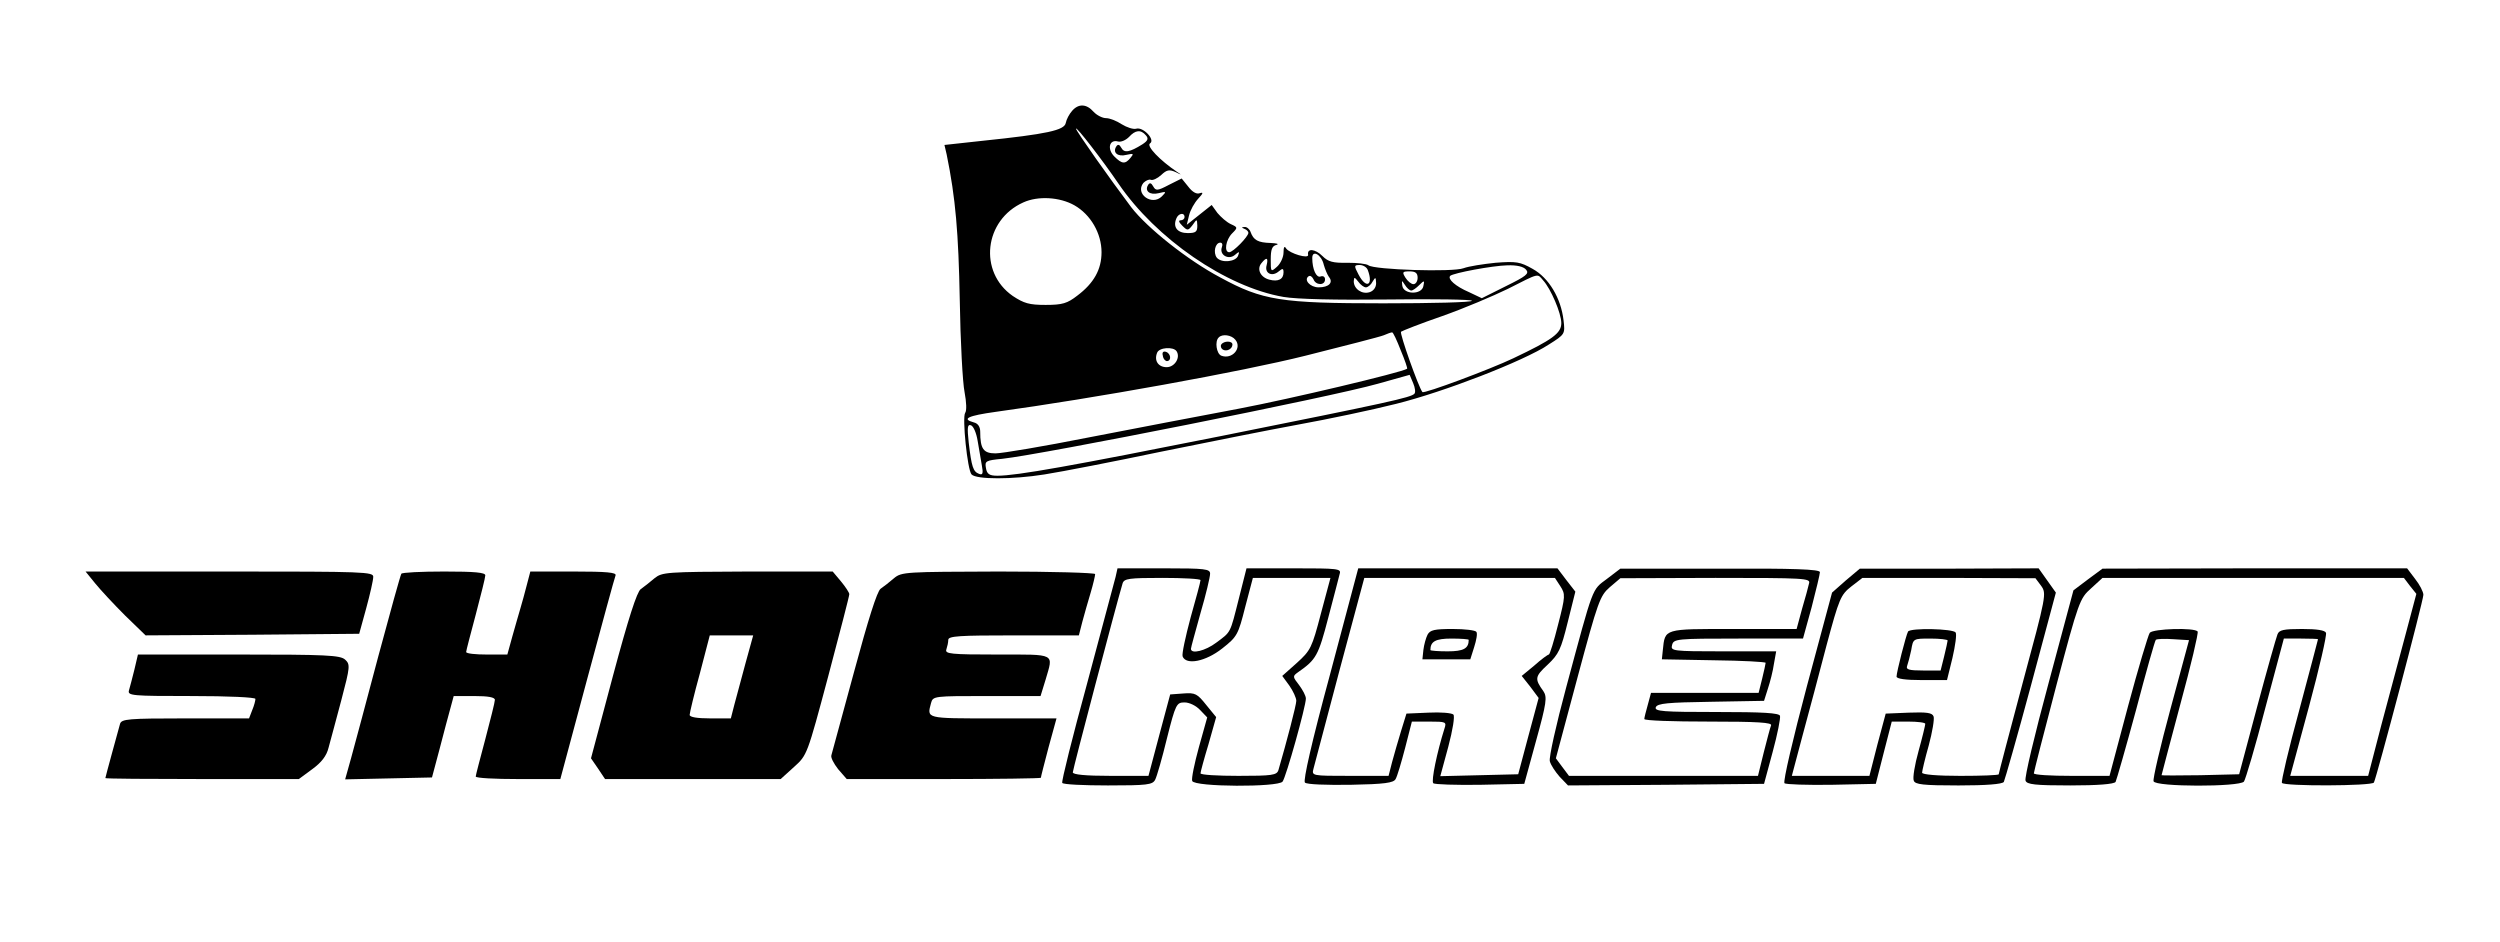 <?xml version="1.0" standalone="no"?>
<!DOCTYPE svg PUBLIC "-//W3C//DTD SVG 20010904//EN"
 "http://www.w3.org/TR/2001/REC-SVG-20010904/DTD/svg10.dtd">
<svg version="1.0" xmlns="http://www.w3.org/2000/svg"
 width="783pt" height="295pt" viewBox="0 0 783 295"
 preserveAspectRatio="xMidYMid meet">

<g transform="translate(0,295) scale(0.1,-0.1)"
fill="#000000" stroke="none">
<path d="M3358 2603 c-9 -10 -18 -27 -20 -38 -4 -23 -59 -35 -261 -56 l-119
-13 7 -30 c28 -137 37 -245 41 -456 2 -129 9 -259 15 -288 6 -32 7 -58 2 -65
-10 -13 7 -180 20 -193 15 -16 128 -16 228 0 57 9 221 41 364 71 143 29 337
68 430 85 94 17 232 46 307 65 149 37 398 133 479 186 51 32 51 33 46 76 -8
69 -46 133 -97 161 -39 22 -51 24 -116 19 -39 -4 -84 -11 -100 -17 -33 -13
-280 -5 -298 9 -6 5 -36 8 -66 8 -45 -1 -60 3 -78 21 -23 23 -49 25 -45 4 3
-14 -58 4 -69 20 -5 9 -8 4 -8 -13 0 -14 -9 -34 -20 -44 -20 -18 -20 -17 -20
23 0 30 4 42 18 45 9 3 1 5 -18 6 -40 1 -54 9 -63 34 -3 9 -12 17 -19 16 -10
0 -10 -2 0 -6 6 -2 12 -8 12 -12 0 -12 -48 -61 -60 -61 -17 0 -11 39 9 59 18
18 18 19 -4 29 -13 6 -31 22 -42 35 l-18 25 -39 -31 -39 -31 7 29 c4 17 17 40
29 53 15 16 17 21 5 17 -10 -4 -23 3 -36 20 l-21 26 -40 -20 c-36 -19 -41 -19
-49 -5 -6 11 -11 13 -16 5 -12 -19 5 -33 33 -26 24 6 25 5 10 -10 -31 -31 -85
8 -58 42 7 7 17 12 23 10 6 -3 21 4 33 15 17 16 25 18 45 9 20 -10 21 -10 4 1
-52 35 -97 81 -84 89 17 11 -21 52 -43 46 -9 -3 -30 4 -46 14 -15 10 -37 19
-49 19 -11 0 -29 9 -39 20 -22 25 -47 26 -67 3z m145 -228 c117 -172 337 -324
517 -355 41 -7 163 -10 328 -8 144 2 262 0 262 -4 0 -5 -125 -8 -278 -8 -320
0 -378 9 -510 81 -102 54 -229 155 -279 220 -67 89 -173 239 -173 246 0 9 84
-100 133 -172z m86 151 c9 -10 6 -17 -11 -28 -40 -25 -57 -28 -66 -11 -6 11
-11 12 -16 4 -12 -19 5 -33 32 -26 22 5 24 4 13 -9 -17 -21 -27 -20 -51 4 -23
23 -16 54 11 47 10 -3 25 4 35 14 20 22 37 24 53 5z m-224 -219 c51 -29 85
-88 85 -147 0 -54 -24 -97 -76 -136 -31 -24 -46 -29 -99 -29 -52 0 -68 5 -103
28 -108 75 -90 238 33 293 46 21 114 17 160 -9z m345 -37 c0 -5 -5 -10 -12
-10 -8 0 -6 -6 5 -17 16 -16 18 -16 32 2 14 20 14 20 15 -2 0 -19 -5 -23 -30
-23 -32 0 -47 18 -36 45 6 17 26 21 26 5z m117 -94 c-9 -24 20 -41 40 -25 14
12 16 12 11 -1 -6 -20 -52 -25 -67 -7 -12 16 -5 47 11 47 6 0 8 -6 5 -14z
m319 -55 c4 -14 11 -31 16 -38 15 -18 0 -33 -32 -33 -27 0 -48 24 -31 35 5 3
11 -2 15 -10 7 -19 36 -20 36 0 0 8 -6 12 -14 9 -13 -5 -26 22 -26 58 0 27 29
10 36 -21z m-179 -2 c-7 -25 17 -37 38 -19 12 10 15 10 15 -3 0 -22 -17 -30
-44 -23 -28 7 -41 33 -25 52 16 20 22 17 16 -7z m317 -15 c18 -48 -5 -60 -29
-14 -15 28 -14 30 4 30 10 0 22 -7 25 -16z m496 1 c10 -12 0 -20 -63 -51 l-76
-38 -40 19 c-42 18 -68 41 -59 51 10 9 133 32 179 33 30 1 51 -4 59 -14z
m-340 -25 c0 -11 -6 -20 -13 -20 -7 0 -18 9 -25 20 -11 18 -10 20 13 20 18 0
25 -5 25 -20z m393 -8 c24 -26 57 -103 57 -134 0 -32 -28 -52 -150 -110 -71
-34 -280 -112 -285 -106 -12 15 -72 184 -67 189 4 3 62 26 129 49 68 24 160
63 205 85 101 51 92 49 111 27z m-555 -22 c6 0 16 8 21 18 9 15 10 15 11 -5 0
-13 -8 -24 -20 -28 -24 -8 -50 10 -50 34 1 14 2 14 14 -1 7 -10 18 -18 24 -18z
m142 -10 c5 0 16 8 25 17 16 16 17 15 13 -3 -5 -28 -62 -27 -66 1 -2 18 -2 18
8 3 6 -10 15 -18 20 -18z m-33 -187 c13 -31 22 -57 20 -58 -19 -12 -364 -94
-527 -125 -118 -22 -330 -63 -470 -90 -141 -28 -272 -50 -292 -50 -38 0 -48
14 -48 68 0 15 -7 26 -20 29 -40 11 -18 21 68 33 307 42 772 126 971 176 123
31 233 59 245 64 11 5 23 9 26 9 3 1 15 -25 27 -56z m-518 33 c22 -26 -10 -63
-44 -50 -15 6 -21 45 -8 57 11 12 40 8 52 -7z m-184 -36 c13 -20 -6 -50 -31
-50 -26 0 -40 20 -30 45 6 17 51 20 61 5z m745 -133 c-10 -12 -83 -28 -607
-133 -466 -93 -639 -124 -699 -124 -25 0 -33 5 -36 24 -4 22 -1 24 51 29 128
14 1028 193 1176 235 l100 28 11 -26 c6 -14 8 -29 4 -33z m-1368 -148 c4 -24
10 -59 13 -76 5 -26 3 -32 -9 -27 -18 7 -23 21 -32 98 -5 47 -4 58 7 54 8 -3
17 -24 21 -49z"/>
<path d="M3825 1871 c-3 -5 -1 -12 5 -16 12 -7 30 2 30 16 0 12 -27 12 -35 0z"/>
<path d="M3642 1836 c1 -10 8 -17 13 -17 15 1 12 24 -3 29 -9 3 -13 -2 -10
-12z"/>
<path d="M3494 1143 c-4 -16 -44 -165 -89 -333 -46 -168 -81 -308 -78 -312 2
-5 67 -8 143 -8 123 0 140 2 148 18 5 9 22 68 37 130 27 107 30 112 55 112 15
0 36 -10 49 -24 l22 -23 -26 -93 c-14 -51 -24 -99 -21 -106 7 -19 269 -20 283
-2 11 14 73 236 73 260 0 9 -10 27 -21 42 -21 27 -21 28 -3 41 56 39 63 51 94
170 17 66 34 128 36 138 5 16 -6 17 -143 17 l-149 0 -24 -95 c-28 -111 -24
-103 -71 -138 -33 -25 -79 -37 -79 -19 0 4 14 54 30 112 17 58 30 113 30 123
0 15 -14 17 -145 17 l-145 0 -6 -27z m266 -10 c0 -5 -14 -57 -31 -117 -16 -60
-28 -115 -25 -122 11 -28 72 -16 124 25 47 37 50 43 72 130 l24 91 121 0 122
0 -30 -112 c-28 -107 -32 -115 -75 -154 l-46 -41 22 -30 c12 -17 22 -39 22
-48 0 -13 -30 -128 -56 -217 -5 -16 -20 -18 -125 -18 -65 0 -119 3 -119 8 0 4
11 45 25 91 l24 85 -31 38 c-28 35 -34 39 -72 36 l-41 -3 -34 -127 -34 -128
-119 0 c-79 0 -118 4 -118 11 0 9 136 525 156 592 5 15 20 17 125 17 65 0 119
-3 119 -7z"/>
<path d="M4166 839 c-58 -214 -85 -334 -79 -340 6 -6 66 -8 143 -7 106 2 135
6 141 18 5 8 18 52 30 98 l21 82 55 0 c52 0 54 -1 47 -22 -23 -73 -42 -164
-35 -171 4 -4 70 -6 146 -5 l139 3 37 135 c33 119 35 137 23 155 -28 39 -27
46 13 83 35 33 42 48 63 133 l24 96 -28 36 -28 37 -312 0 -312 0 -88 -331z
m721 275 c16 -25 16 -31 -7 -120 -13 -52 -26 -94 -29 -94 -3 0 -24 -15 -45
-34 l-40 -33 27 -34 26 -35 -32 -119 -32 -120 -122 -3 -122 -3 25 92 c14 53
21 96 16 101 -5 5 -40 8 -78 6 l-69 -3 -17 -55 c-9 -30 -22 -74 -28 -97 l-11
-43 -121 0 c-120 0 -120 0 -114 23 3 12 40 151 82 310 l77 287 299 0 298 0 17
-26z"/>
<path d="M4471 962 c-5 -10 -11 -31 -13 -48 l-3 -29 75 0 75 0 12 38 c7 22 11
43 7 48 -3 5 -36 9 -74 9 -57 0 -71 -3 -79 -18z m129 -16 c0 -27 -16 -36 -66
-36 -30 0 -54 2 -54 4 0 27 16 36 66 36 30 0 54 -2 54 -4z"/>
<path d="M5033 1137 c-48 -36 -41 -18 -128 -341 -31 -115 -54 -218 -51 -230 3
-12 17 -33 31 -49 l26 -27 307 2 307 3 27 100 c15 55 25 106 23 113 -3 9 -52
12 -199 12 -168 0 -195 2 -190 15 5 12 37 15 172 17 l167 3 12 38 c7 21 16 56
19 78 l7 39 -166 0 c-160 0 -165 1 -160 20 5 19 14 20 208 20 l202 0 27 98
c14 54 26 104 26 110 0 9 -81 12 -312 11 l-313 0 -42 -32z m633 -14 c-2 -10
-12 -46 -22 -80 l-17 -63 -198 0 c-219 0 -214 2 -221 -66 l-3 -29 163 -3 c89
-1 162 -5 162 -8 0 -3 -5 -25 -11 -50 l-11 -44 -169 0 -168 0 -10 -37 c-6 -21
-11 -41 -11 -45 0 -5 90 -8 201 -8 156 0 200 -3 196 -12 -3 -7 -13 -46 -23
-85 l-18 -73 -296 0 -296 0 -21 28 -20 27 68 254 c64 238 70 255 101 282 l33
28 298 1 c279 0 298 -1 293 -17z"/>
<path d="M5781 1132 l-43 -38 -79 -294 c-43 -162 -75 -298 -70 -303 4 -4 70
-6 147 -5 l139 3 25 98 25 97 52 0 c29 0 53 -3 53 -7 0 -4 -9 -42 -21 -85 -12
-43 -19 -85 -15 -93 4 -12 29 -15 140 -15 87 0 137 4 142 11 3 6 42 142 85
302 l78 291 -27 38 -27 38 -280 -1 -280 0 -44 -37z m612 -17 c17 -24 16 -30
-58 -304 -41 -154 -75 -283 -75 -286 0 -3 -54 -5 -120 -5 -72 0 -120 4 -120
10 0 5 9 44 21 86 11 41 18 82 15 90 -4 12 -22 14 -78 12 l-72 -3 -26 -97 -25
-98 -121 0 -122 0 34 128 c19 70 53 197 75 282 39 145 44 157 77 183 l35 27
271 0 271 -1 18 -24z"/>
<path d="M5976 972 c-6 -10 -36 -127 -36 -141 0 -7 28 -11 79 -11 l79 0 17 69
c9 39 14 75 10 80 -7 12 -141 15 -149 3z m124 -28 c0 -3 -5 -25 -11 -50 l-11
-44 -55 0 c-44 0 -54 3 -50 14 3 8 9 31 13 50 6 36 6 36 60 36 30 0 54 -3 54
-6z"/>
<path d="M6539 1135 l-45 -34 -78 -291 c-43 -159 -76 -297 -72 -305 4 -12 30
-15 140 -15 86 0 137 4 142 11 3 6 32 107 64 225 31 118 59 217 62 220 3 3 28
4 55 2 l49 -3 -58 -215 c-32 -118 -56 -221 -53 -227 6 -18 268 -18 283 -1 5 7
36 111 67 231 l58 217 54 0 c29 0 53 -1 53 -2 0 -2 -27 -102 -59 -223 -33
-121 -57 -223 -54 -227 6 -11 281 -10 288 1 8 14 155 570 155 588 0 9 -11 31
-26 50 l-25 33 -477 0 -477 -1 -46 -34z m1009 -20 l20 -25 -34 -128 c-19 -70
-53 -198 -76 -284 l-41 -158 -122 0 -122 0 59 218 c32 119 56 223 53 230 -3 8
-28 12 -75 12 -58 0 -72 -3 -77 -17 -4 -10 -33 -112 -64 -228 l-56 -210 -122
-3 c-66 -1 -121 -1 -121 0 0 2 27 102 59 223 33 121 57 223 54 227 -8 13 -140
9 -150 -4 -5 -7 -36 -111 -68 -230 l-58 -218 -119 0 c-65 0 -118 3 -118 8 0 4
32 129 71 277 69 261 73 271 108 302 l36 33 472 0 472 0 19 -25z"/>
<path d="M298 1123 c17 -21 59 -66 94 -101 l64 -62 334 2 335 3 22 80 c12 44
22 88 22 98 1 16 -27 17 -450 17 l-451 0 30 -37z"/>
<path d="M1257 1153 c-3 -5 -35 -120 -72 -258 -36 -137 -75 -281 -85 -318
l-19 -68 136 3 136 3 24 90 c13 50 28 107 34 128 l10 37 64 0 c45 0 65 -4 65
-12 0 -7 -14 -62 -30 -123 -16 -60 -30 -113 -30 -117 0 -5 60 -8 133 -8 l132
0 84 313 c46 171 86 318 89 325 3 9 -27 12 -132 12 l-135 0 -11 -42 c-6 -24
-15 -56 -20 -73 -5 -16 -16 -56 -25 -87 l-16 -58 -64 0 c-36 0 -65 3 -65 8 0
4 14 57 30 117 16 61 30 116 30 123 0 9 -33 12 -129 12 -72 0 -132 -3 -134 -7z"/>
<path d="M2050 1139 c-14 -12 -33 -27 -43 -34 -12 -8 -39 -92 -87 -271 l-69
-259 22 -32 22 -33 275 0 275 0 42 38 c41 37 41 37 107 284 36 136 66 251 66
257 0 5 -12 23 -26 40 l-26 31 -266 0 c-256 -1 -268 -2 -292 -21z m285 -266
c-13 -49 -29 -107 -35 -130 l-11 -43 -64 0 c-42 0 -65 4 -65 11 0 6 14 65 32
130 l31 119 68 0 68 0 -24 -87z"/>
<path d="M2800 1139 c-14 -12 -33 -27 -42 -33 -11 -8 -39 -97 -83 -260 -37
-137 -69 -254 -71 -261 -3 -7 7 -26 21 -44 l27 -31 304 0 c167 0 304 2 304 4
0 3 11 45 24 95 l25 91 -200 0 c-211 0 -206 -1 -193 48 6 22 9 22 175 22 l168
0 16 52 c24 83 35 78 -151 78 -147 0 -165 2 -160 16 3 9 6 22 6 30 0 12 35 14
205 14 l204 0 11 43 c6 23 18 64 26 91 8 27 14 53 14 58 0 4 -136 8 -302 8
-292 -1 -304 -1 -328 -21z"/>
<path d="M421 853 c-7 -27 -14 -56 -17 -65 -5 -17 9 -18 195 -18 118 0 201 -4
201 -9 0 -5 -4 -21 -10 -35 l-10 -26 -199 0 c-181 0 -200 -2 -205 -17 -8 -29
-46 -167 -46 -170 0 -2 136 -3 303 -3 l303 0 42 31 c29 21 45 42 51 67 6 20
23 87 40 149 28 106 28 112 12 127 -15 14 -60 16 -333 16 l-316 0 -11 -47z"/>
</g>
</svg>

